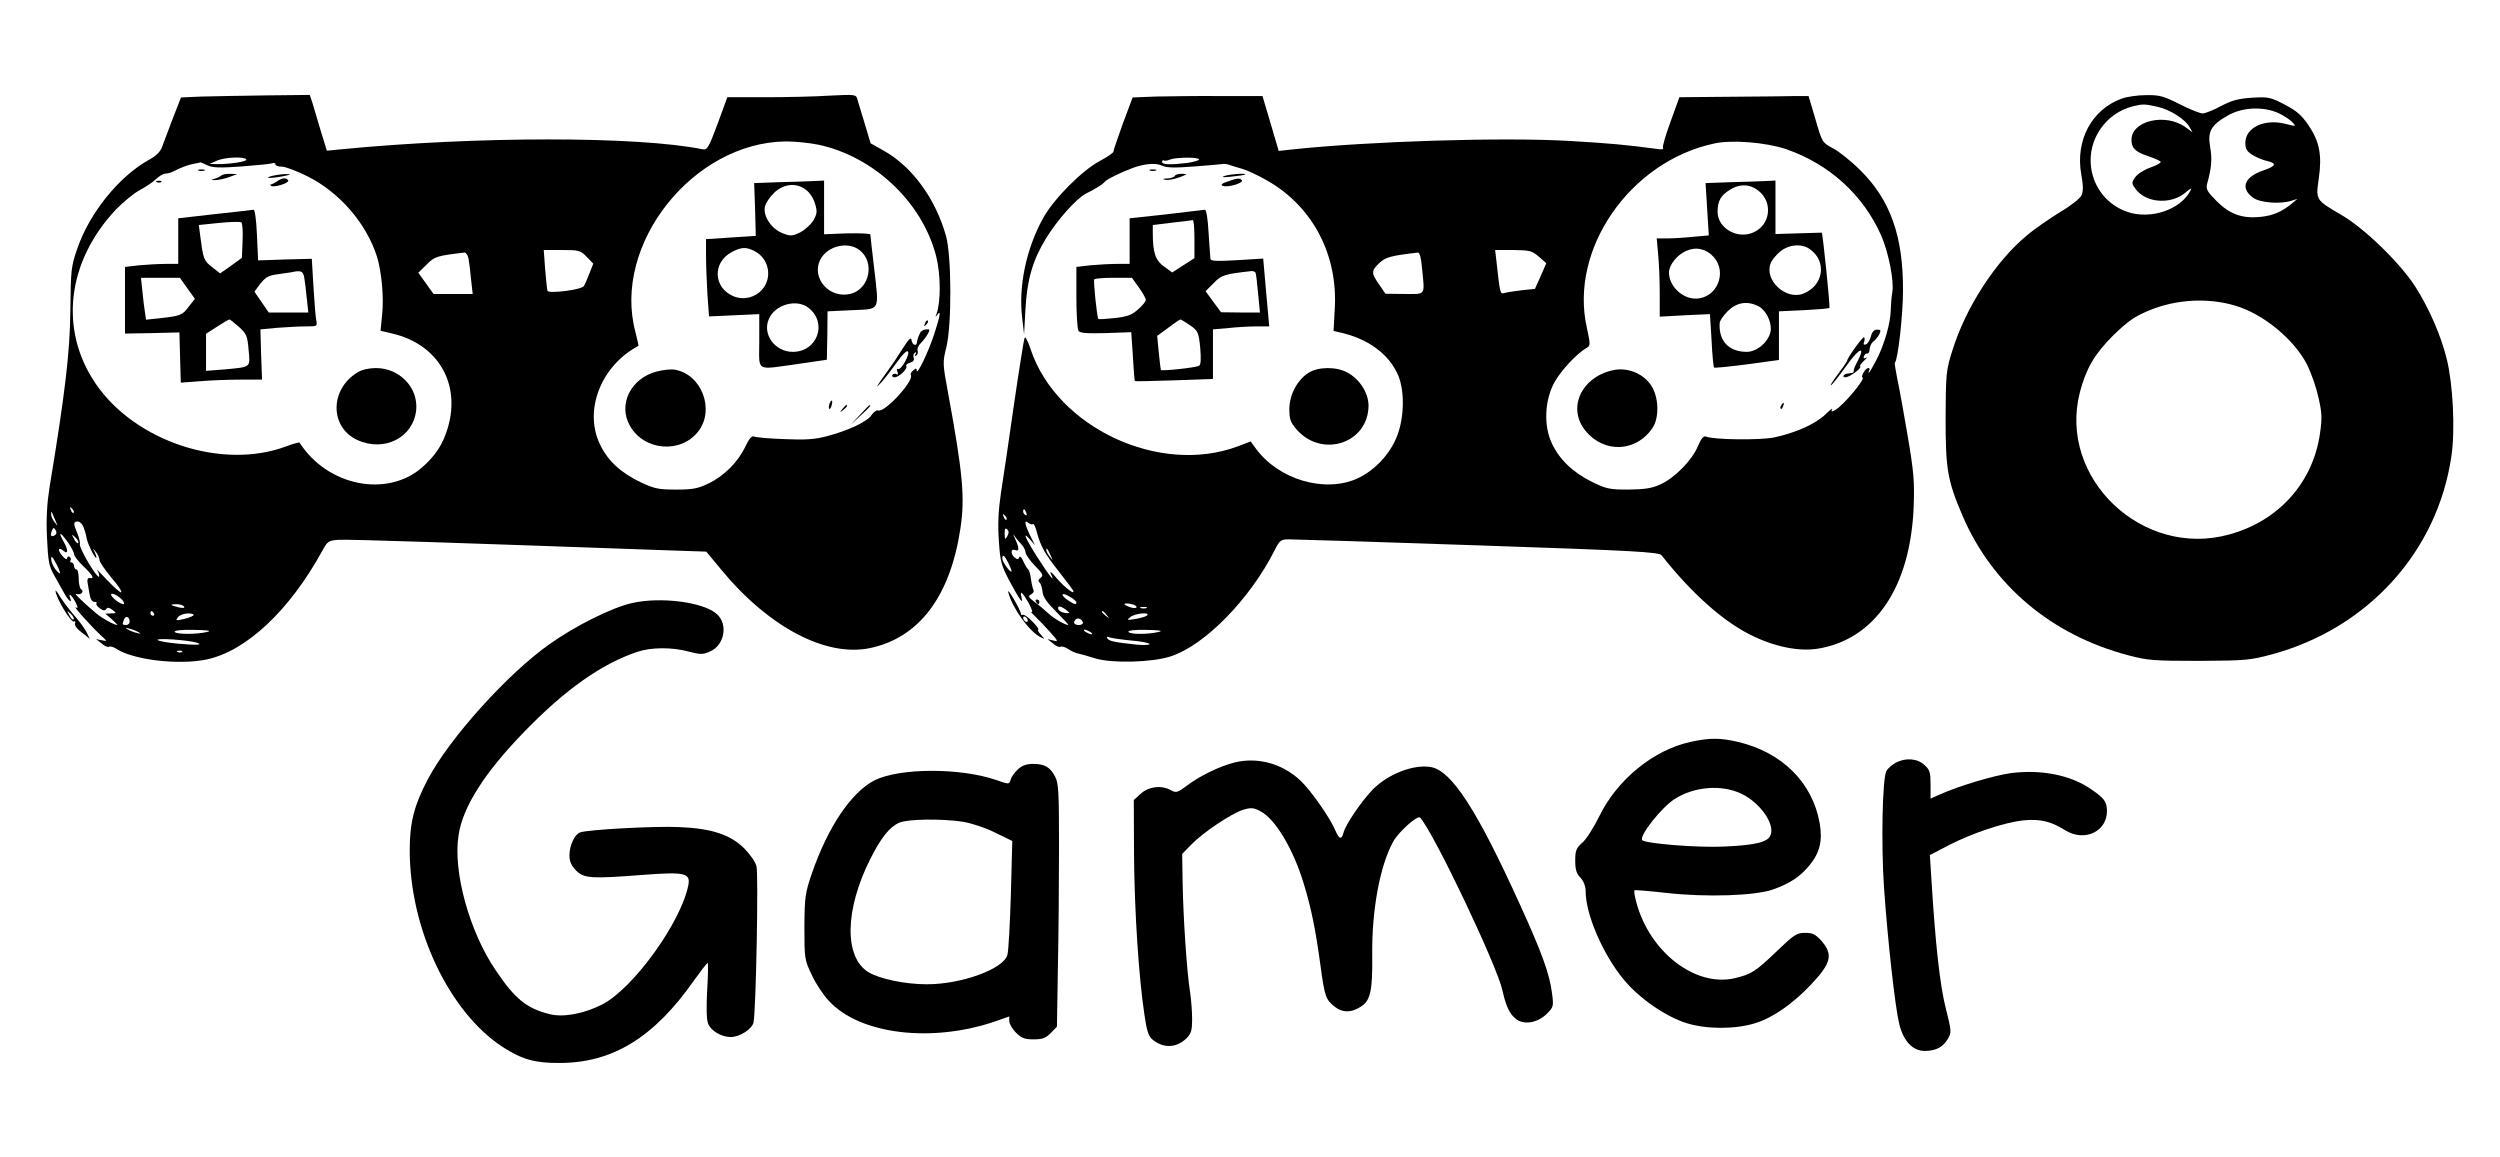 <?xml version="1.0" standalone="no"?>
<!DOCTYPE svg PUBLIC "-//W3C//DTD SVG 20010904//EN"
 "http://www.w3.org/TR/2001/REC-SVG-20010904/DTD/svg10.dtd">
<svg version="1.0" xmlns="http://www.w3.org/2000/svg"
 width="1080pt" height="500pt" viewBox="0 0 1080 500"
 preserveAspectRatio="xMidYMid meet">

<g transform="translate(0,500) scale(0.1,-0.1)"
fill="#000000" stroke="none">
<path d="M873 4583 l-91 -4 -36 -92 c-19 -51 -40 -106 -46 -122 -7 -21 -26
-39 -61 -58 -127 -72 -252 -228 -304 -378 -28 -80 -29 -93 -31 -269 -2 -183
-22 -354 -90 -765 -11 -71 -15 -134 -11 -217 5 -105 8 -123 32 -165 15 -27 34
-60 42 -75 16 -30 36 -48 27 -24 -11 28 5 17 22 -15 11 -23 12 -29 2 -23 -16
9 64 -80 106 -119 30 -28 31 -28 6 -23 l-25 5 24 -19 c12 -11 27 -17 32 -14 6
3 20 -1 32 -9 73 -48 269 -71 389 -46 172 36 359 212 500 469 23 42 27 45 71
48 38 3 514 -13 1410 -45 l178 -6 64 -77 c205 -249 452 -379 642 -340 213 44
348 223 392 517 20 134 11 235 -53 584 -24 128 -24 134 -8 198 24 97 23 392
-1 481 -45 161 -146 300 -269 369 l-57 32 -26 87 c-15 48 -29 96 -32 106 -5
18 -13 18 -117 13 -61 -4 -186 -7 -277 -7 l-167 0 -42 -115 c-38 -102 -45
-114 -64 -110 -279 57 -977 57 -1563 0 l-61 -6 -27 88 c-14 48 -31 103 -36
121 l-11 32 -186 -2 c-103 -1 -228 -4 -279 -5z m2662 -208 c240 -51 449 -248
509 -481 20 -78 21 -197 2 -249 -6 -16 -6 -17 3 -5 17 24 13 -3 -13 -83 -26
-79 -75 -181 -76 -158 0 11 -3 11 -15 1 -8 -7 -13 -16 -10 -20 15 -24 -113
-164 -141 -153 -7 2 -20 -6 -29 -20 -18 -29 -103 -68 -195 -92 -49 -13 -93
-16 -180 -12 -63 2 -122 7 -131 11 -11 5 -21 -6 -39 -43 -31 -66 -92 -128
-160 -160 -46 -22 -69 -26 -140 -26 -75 0 -93 4 -151 31 -86 41 -142 92 -176
162 -73 148 3 342 165 428 1 1 -5 28 -13 60 -101 377 248 819 650 823 39 0
101 -6 140 -14z m-2471 -64 c6 -9 -76 -21 -129 -20 l-30 1 30 13 c33 16 121
20 129 6z m-168 -25 c23 -11 53 -12 149 -5 66 5 126 11 133 14 6 2 12 0 12 -5
0 -6 12 -10 28 -10 15 0 65 -19 111 -42 139 -70 254 -203 300 -348 19 -63 30
-173 22 -247 l-7 -72 51 -12 c197 -46 297 -216 239 -409 -21 -70 -52 -117
-109 -168 -152 -134 -411 -82 -531 106 -2 2 -27 -5 -57 -16 -276 -104 -653 20
-824 271 -158 232 -124 526 87 751 32 33 79 72 106 86 26 14 57 35 70 48 13
12 30 22 39 22 8 0 23 4 33 9 37 19 68 30 92 34 14 2 25 5 26 6 0 0 14 -5 30
-13z m1639 -396 l28 -29 -17 -43 c-9 -24 -20 -48 -24 -54 -10 -16 -153 -34
-157 -20 -2 6 -6 48 -10 94 l-6 82 78 0 c75 0 81 -2 108 -30z m-511 -7 c3 -16
8 -56 11 -90 l7 -63 -84 0 -85 0 -33 46 -33 46 36 35 c34 35 45 38 164 52 6 0
14 -11 17 -26z m-1706 -1098 c-3 -3 -9 2 -12 12 -6 14 -5 15 5 6 7 -7 10 -15
7 -18z m-76 -40 c9 -20 9 -20 -6 -1 -9 11 -16 27 -15 35 0 14 1 14 6 1 3 -8
10 -24 15 -35z m119 -22 c5 -13 11 -34 13 -47 5 -26 34 -86 42 -86 2 0 0 10
-6 23 -11 21 -10 21 4 3 9 -11 16 -27 16 -35 0 -9 23 -42 50 -75 28 -32 48
-61 44 -65 -3 -3 -31 21 -62 54 -31 33 -50 52 -43 43 7 -10 11 -22 9 -29 -2
-6 -23 21 -46 60 -24 40 -40 76 -37 80 2 5 -2 25 -10 45 -19 45 -19 53 1 53 9
0 20 -11 25 -24z m-124 -35 c-16 -10 -21 -2 -13 19 6 15 9 15 16 3 6 -9 5 -17
-3 -22z m83 -82 c0 -8 18 -31 40 -52 41 -39 50 -56 28 -51 -8 1 -12 -6 -10
-18 2 -11 6 -35 9 -52 3 -21 11 -33 21 -33 8 0 12 -3 9 -7 -4 -3 3 -13 14 -21
15 -11 23 -11 28 -3 5 8 13 7 27 -4 18 -14 18 -14 -6 -15 l-25 -1 28 -24 c15
-14 26 -25 24 -25 -14 0 -66 29 -91 50 -67 57 -100 90 -85 84 19 -6 35 11 19
21 -5 3 -10 24 -10 46 0 21 -4 39 -10 39 -5 0 -10 7 -10 15 0 8 -5 15 -11 15
-5 0 -8 4 -4 9 3 5 1 12 -5 16 -5 3 -10 0 -10 -7 -1 -7 -9 -3 -21 11 -22 26
-18 41 6 21 20 -17 20 5 0 40 -25 44 -16 45 15 2 17 -23 30 -48 30 -56z m18
48 c-4 -3 -12 5 -18 18 -12 22 -12 22 6 6 10 -10 15 -20 12 -24z m-79 -129 c0
-5 -8 1 -19 15 -11 14 -19 34 -19 45 0 15 5 11 19 -15 11 -19 19 -39 19 -45z
m271 -119 c7 -9 8 -16 3 -16 -14 0 -53 30 -53 41 0 12 32 -4 50 -25z m265 -26
c4 -7 -3 -8 -22 -4 -38 9 -42 14 -10 14 14 0 29 -5 32 -10z m-130 -30 c3 -5 1
-10 -4 -10 -6 0 -11 5 -11 10 0 6 2 10 4 10 3 0 8 -4 11 -10z m170 -9 c-6 -5
-26 -12 -45 -16 -31 -7 -33 -6 -21 9 7 9 27 16 44 16 19 0 27 -4 22 -9z m-275
-27 c0 -8 -7 -14 -15 -14 -17 0 -18 2 -9 24 7 18 24 12 24 -10z m40 -46 c10
-6 7 -7 -10 -2 -14 3 -32 11 -40 16 -10 6 -7 7 10 2 14 -3 32 -11 40 -16z
m295 2 c-45 -11 -133 -11 -140 0 -4 6 25 10 82 9 62 -1 79 -4 58 -9z m-46 -46
c32 -10 1 -12 -76 -5 -46 4 -87 11 -92 16 -10 10 131 0 168 -11z m-62 -40 c-3
-3 -12 -4 -19 -1 -8 3 -5 6 6 6 11 1 17 -2 13 -5z"/>
<path d="M3367 4213 l-109 -4 4 -114 3 -114 -107 -7 -108 -7 0 -71 c0 -39 3
-114 6 -167 l7 -96 108 5 109 5 0 -117 c0 -136 -20 -124 169 -98 l123 18 2
104 1 105 105 5 c125 6 118 -9 96 184 -9 74 -16 139 -16 143 0 4 -45 6 -100 5
l-100 -4 0 116 0 116 -42 -2 c-24 -1 -92 -4 -151 -5z m116 -34 c15 -11 32 -37
38 -59 10 -33 9 -43 -7 -72 -11 -18 -37 -41 -57 -52 -34 -16 -42 -17 -75 -4
-48 18 -85 72 -78 113 3 17 22 45 41 63 42 39 97 44 138 11z m231 -260 c66
-52 43 -166 -38 -188 -92 -24 -173 67 -132 148 31 59 119 80 170 40z m-454 -4
c61 -31 78 -112 34 -164 -30 -36 -81 -49 -125 -31 -88 37 -92 146 -8 191 42
22 62 23 99 4z m233 -245 c83 -65 38 -190 -68 -190 -77 0 -132 75 -104 141 26
63 120 90 172 49z"/>
<path d="M3996 3603 c-6 -14 -5 -15 5 -6 7 7 10 15 7 18 -3 3 -9 -2 -12 -12z"/>
<path d="M3974 3560 c-8 -17 -11 -26 -13 -40 -2 -18 -20 -10 -23 10 -2 15 -11
7 -38 -35 -19 -31 -48 -74 -65 -97 -50 -69 -59 -85 -26 -48 17 19 47 59 68 88
21 30 40 49 45 44 11 -11 -30 -84 -43 -76 -5 3 -6 -3 -2 -12 4 -11 3 -15 -5
-10 -6 3 -13 2 -17 -4 -3 -5 1 -10 9 -10 20 0 59 38 51 49 -2 5 5 11 16 14 14
4 20 11 16 21 -3 8 -1 18 5 22 7 5 8 2 3 -6 -5 -8 -4 -11 3 -6 6 4 9 13 6 21
-3 7 3 22 14 33 11 11 25 30 31 41 9 17 8 20 -9 18 -11 -1 -23 -8 -26 -17z"/>
<path d="M2837 3395 c-112 -29 -168 -142 -116 -234 61 -109 221 -122 296 -24
72 94 14 246 -102 266 -16 3 -52 -1 -78 -8z"/>
<path d="M3583 3255 c-3 -9 -3 -18 -1 -21 3 -3 8 4 11 16 6 23 -1 27 -10 5z"/>
<path d="M3639 3233 c-13 -16 -12 -17 4 -4 16 13 21 21 13 21 -2 0 -10 -8 -17
-17z"/>
<path d="M3715 3208 l-40 -43 43 40 c39 36 47 45 39 45 -2 0 -21 -19 -42 -42z"/>
<path d="M858 4263 c6 -2 18 -2 25 0 6 3 1 5 -13 5 -14 0 -19 -2 -12 -5z"/>
<path d="M955 4241 c-6 -5 -19 -11 -30 -14 -16 -4 -15 -5 5 -5 14 0 41 6 60
13 l35 13 -30 1 c-17 1 -35 -3 -40 -8z"/>
<path d="M1175 4240 c-42 -11 -1 -11 50 -1 34 7 35 9 10 9 -16 0 -43 -4 -60
-8z"/>
<path d="M1194 4215 c-12 -8 -23 -13 -25 -12 -3 1 -2 -1 1 -5 8 -11 82 11 75
23 -9 13 -27 11 -51 -6z"/>
<path d="M678 4213 c7 -3 16 -2 19 1 4 3 -2 6 -13 5 -11 0 -14 -3 -6 -6z"/>
<path d="M1095 4094 c-5 -1 -81 -10 -167 -19 l-158 -18 0 -98 0 -99 -54 0
c-29 0 -81 -3 -115 -6 l-61 -7 0 -144 0 -144 118 2 117 3 3 -109 3 -108 82 6
c45 4 124 7 176 7 l93 0 -4 109 -3 108 74 7 c41 3 96 6 123 6 49 0 49 0 44 28
-3 15 -8 80 -12 146 l-7 118 -116 -3 -116 -4 -5 111 c-3 66 -9 110 -15 108z
m-47 -134 l-3 -74 -47 -34 -47 -33 -36 28 c-35 28 -37 34 -50 134 l-6 47 88 9
c48 5 92 6 96 2 4 -3 7 -39 5 -79z m266 -157 c3 -16 8 -56 11 -90 l7 -63 -86
0 -85 0 -31 45 -31 45 26 35 c22 27 35 35 73 40 26 4 54 8 62 9 39 9 49 5 54
-21z m-505 -48 l33 -46 -27 -34 c-27 -37 -36 -40 -127 -50 l-57 -6 -5 33 c-3
18 -8 59 -11 91 l-6 57 84 0 84 0 32 -45z m223 -167 c33 -30 37 -39 42 -100 7
-77 13 -73 -106 -84 l-78 -6 0 80 0 80 48 31 c26 17 50 31 53 31 3 0 22 -15
41 -32z"/>
<path d="M1544 3391 c-120 -73 -120 -237 0 -292 117 -53 242 11 254 130 9 97
-72 181 -174 181 -30 0 -61 -7 -80 -19z"/>
<path d="M4994 4583 l-101 -4 -42 -112 c-22 -62 -41 -116 -41 -122 0 -5 -26
-23 -58 -40 -76 -40 -199 -163 -245 -246 -74 -133 -108 -297 -91 -434 l8 -70
6 110 c7 127 31 210 88 304 49 80 132 174 174 195 46 23 71 39 83 53 9 10 69
39 120 58 50 18 98 22 123 10 21 -10 55 -11 144 -4 65 5 121 10 125 11 5 0 15
-1 23 -4 8 -3 33 -11 55 -17 22 -6 74 -30 116 -55 193 -113 300 -321 285 -553
l-5 -93 27 -6 c122 -27 212 -93 252 -185 31 -74 26 -200 -12 -280 -33 -72 -95
-134 -164 -166 -141 -64 -342 -5 -440 131 l-21 29 -55 -21 c-338 -127 -781 80
-895 417 -12 38 -24 59 -27 51 -3 -8 -24 -139 -46 -290 -21 -151 -47 -322 -56
-380 -11 -75 -14 -134 -9 -205 6 -92 10 -106 46 -175 44 -82 61 -105 52 -71
-9 34 3 24 31 -24 13 -25 19 -43 13 -39 -7 3 0 -5 14 -18 14 -13 43 -44 65
-68 36 -40 37 -43 14 -37 l-25 6 24 -19 c12 -11 27 -17 32 -14 6 3 21 -1 34
-10 13 -9 32 -18 42 -19 10 -2 45 -12 77 -22 72 -21 241 -17 322 9 146 46 343
246 450 458 22 44 27 48 62 48 20 0 388 -11 817 -26 685 -23 782 -29 793 -43
128 -162 264 -284 385 -344 102 -51 209 -73 292 -59 246 41 398 267 412 612 4
109 1 149 -26 308 -17 100 -37 211 -45 247 -7 35 -12 66 -10 68 13 13 35 205
35 312 1 235 -55 392 -185 520 -39 39 -92 81 -117 94 -47 25 -47 25 -76 125
l-30 101 -57 0 c-31 -1 -156 -2 -278 -3 l-223 -2 -38 -105 c-21 -57 -36 -108
-33 -114 4 -5 -6 -8 -21 -5 -142 19 -211 25 -381 35 -287 17 -868 -1 -1203
-37 l-55 -6 -35 119 -35 118 -179 0 c-99 1 -225 -1 -281 -2z m2721 -227 c186
-64 334 -197 412 -374 31 -71 56 -195 48 -243 -4 -20 -6 -55 -7 -79 -1 -56
-28 -151 -63 -217 -15 -29 -29 -53 -32 -53 -2 0 -1 5 2 10 3 6 2 10 -4 10 -6
0 -15 -9 -21 -20 -6 -11 -8 -20 -5 -20 20 0 -81 -122 -118 -142 -15 -8 -18 -7
-12 4 4 7 -10 -3 -31 -24 -44 -41 -130 -79 -221 -98 -61 -12 -261 -10 -293 4
-11 4 -20 -7 -35 -41 -24 -60 -100 -138 -163 -166 -37 -17 -67 -21 -137 -22
-82 0 -96 3 -157 33 -83 41 -143 98 -175 169 -35 76 -30 184 12 261 27 50 98
126 139 149 17 10 17 13 1 88 -76 338 186 717 550 795 76 17 223 5 310 -24z
m-2535 -45 c0 -4 -24 -11 -52 -15 -76 -9 -108 -7 -108 5 0 5 3 8 8 6 4 -3 16
-1 27 4 27 10 125 11 125 0z m1468 -420 l32 -28 -24 -55 -25 -56 -58 -6 c-32
-4 -66 -9 -75 -12 -17 -5 -18 -3 -33 134 l-6 52 78 0 c71 -1 81 -3 111 -29z
m-505 -48 c12 -123 19 -113 -75 -113 l-83 1 -27 40 c-35 49 -35 59 1 93 27 25
47 31 167 45 7 0 14 -26 17 -66z m-1709 -1059 c3 -8 2 -12 -4 -9 -6 3 -10 10
-10 16 0 14 7 11 14 -7z m-86 -29 c-3 -3 -9 2 -12 12 -6 14 -5 15 5 6 7 -7 10
-15 7 -18z m115 -19 c3 3 11 -14 17 -38 16 -59 35 -92 95 -168 28 -36 55 -71
59 -78 17 -29 -32 7 -69 50 -23 28 -32 34 -25 18 22 -44 -7 -8 -60 75 -52 82
-65 114 -30 74 l21 -24 -21 42 c-24 50 -27 71 -7 54 8 -6 16 -8 20 -5z m-112
-53 c-9 -16 -10 -14 -11 12 0 21 3 26 11 18 8 -8 8 -16 0 -30z m62 -35 c9 -10
17 -25 17 -33 0 -9 18 -35 40 -58 35 -35 38 -43 26 -53 -11 -7 -12 -14 -5 -21
6 -6 11 -24 13 -40 1 -21 19 -46 59 -86 31 -31 55 -57 52 -57 -14 0 -64 29
-86 50 -15 14 -41 36 -59 49 -27 21 -30 25 -16 33 9 5 14 13 11 18 -3 5 -8 26
-11 47 -2 20 -8 40 -12 43 -4 3 -14 19 -21 35 -8 18 -16 25 -18 17 -4 -10 -8
-10 -19 -1 -19 15 -18 40 1 33 19 -8 19 8 0 49 -8 18 -10 23 -3 13 7 -11 21
-28 31 -38z m126 -48 c11 -24 11 -24 -3 -6 -9 11 -16 24 -16 30 0 12 5 7 19
-24z m-184 -30 c8 -16 15 -33 15 -37 -1 -14 -40 39 -40 53 0 22 8 17 25 -16z
m295 -172 c0 -12 -8 -10 -35 8 -36 23 -31 39 5 17 17 -9 30 -21 30 -25z m260
-20 c0 -5 -10 -6 -22 -3 -36 11 -41 22 -8 17 16 -2 30 -9 30 -14z m-304 -13
c18 -15 18 -15 -5 -13 -14 2 -26 9 -29 16 -5 17 10 15 34 -3z m347 8 c-7 -2
-19 -2 -25 0 -7 3 -2 5 12 5 14 0 19 -2 13 -5z m-172 -30 c13 -16 12 -17 -3
-4 -17 13 -22 21 -14 21 2 0 10 -8 17 -17z m174 -2 c-6 -5 -28 -11 -50 -15
-37 -6 -39 -5 -21 9 21 16 87 22 71 6z m-277 -29 c2 -7 -6 -12 -17 -12 -21 0
-27 11 -14 24 9 9 26 2 31 -12z m32 -42 c8 -5 11 -10 5 -10 -5 0 -17 5 -25 10
-8 5 -10 10 -5 10 6 0 17 -5 25 -10z m295 0 c-45 -11 -123 -11 -130 0 -4 6 24
10 77 9 59 -1 75 -4 53 -9z m-118 -37 c40 -3 76 -10 79 -15 3 -4 -21 -6 -53
-3 -95 10 -122 15 -129 27 -5 8 -1 9 11 4 10 -3 51 -9 92 -13z"/>
<path d="M7477 4213 l-109 -4 7 -113 7 -113 -68 -6 c-38 -4 -89 -7 -113 -7
l-44 0 6 -67 c4 -38 7 -114 7 -169 l0 -102 108 6 109 5 7 -114 c3 -62 8 -115
11 -117 2 -2 66 4 142 14 l138 19 0 105 0 105 107 5 c58 3 109 7 111 10 4 4
-29 325 -33 325 0 0 -45 -1 -100 -3 l-100 -3 0 115 0 116 -42 -2 c-24 -1 -92
-4 -151 -5z m122 -39 c60 -50 49 -144 -22 -177 -69 -33 -157 16 -157 88 0 47
14 71 53 95 44 28 89 25 126 -6z m219 -250 c76 -53 60 -159 -29 -193 -75 -28
-168 59 -140 131 5 14 24 37 41 51 37 31 93 36 128 11z m-415 -34 c61 -68 13
-180 -78 -180 -59 0 -115 55 -115 113 0 32 35 76 74 93 43 19 86 10 119 -26z
m190 -211 c31 -14 57 -59 57 -99 0 -47 -55 -100 -104 -100 -77 0 -122 47 -117
124 0 10 16 33 35 52 37 37 82 45 129 23z"/>
<path d="M8082 3546 c-4 -16 -14 -32 -22 -34 -9 -3 -11 1 -7 11 3 8 3 17 0 20
-5 5 -73 -89 -73 -101 0 -3 -19 -30 -42 -61 -23 -31 -35 -50 -26 -44 8 7 39
47 69 89 53 73 79 81 43 12 -10 -18 -17 -36 -16 -40 1 -5 -2 -9 -8 -9 -5 -1
-14 -2 -19 -3 -17 -2 -25 -16 -9 -16 18 0 72 40 64 47 -3 3 5 14 17 25 12 11
16 16 8 12 -9 -4 -12 -2 -9 7 3 8 10 13 15 12 5 -1 10 8 10 20 1 12 8 26 16
32 8 5 19 19 25 30 9 18 7 21 -9 21 -13 0 -22 -10 -27 -30z"/>
<path d="M6965 3400 c-136 -31 -195 -165 -115 -262 80 -97 218 -91 288 12 32
46 28 139 -7 188 -36 51 -104 77 -166 62z"/>
<path d="M7695 3249 c-4 -6 -5 -12 -2 -15 2 -3 7 2 10 11 7 17 1 20 -8 4z"/>
<path d="M4475 2400 c3 -5 8 -10 11 -10 2 0 4 5 4 10 0 6 -5 10 -11 10 -5 0
-7 -4 -4 -10z"/>
<path d="M9166 4574 c-130 -47 -201 -180 -175 -327 9 -49 9 -73 1 -91 -6 -13
-46 -45 -92 -72 -44 -27 -110 -72 -145 -102 -135 -112 -264 -312 -321 -497
-27 -85 -28 -101 -29 -290 0 -224 8 -271 74 -425 129 -299 384 -514 716 -601
82 -22 110 -24 305 -24 201 1 221 3 314 28 415 112 716 444 776 856 17 112 7
311 -20 420 -25 102 -77 221 -138 316 -66 101 -219 250 -318 307 -111 65 -110
64 -97 156 15 102 3 162 -45 232 -29 42 -51 62 -102 88 -61 32 -70 34 -140 30
-60 -4 -87 -11 -135 -36 -33 -18 -69 -32 -80 -32 -11 0 -56 18 -99 40 -69 35
-87 40 -145 39 -36 0 -84 -7 -105 -15z m153 -35 c54 -11 123 -55 141 -90 l12
-21 -30 22 c-86 63 -234 29 -234 -54 0 -36 16 -52 73 -71 27 -9 51 -20 53 -24
3 -4 -18 -16 -45 -25 -28 -10 -57 -29 -66 -43 -15 -22 -15 -26 4 -51 44 -59
152 -67 214 -14 25 21 30 22 21 7 -43 -81 -170 -124 -270 -91 -87 29 -148 104
-159 196 -14 119 65 232 182 261 43 10 49 10 104 -2z m527 -29 c23 -11 49 -29
58 -39 16 -17 15 -18 -31 -6 -91 23 -173 -16 -173 -82 0 -27 6 -37 32 -53 18
-11 45 -22 60 -25 45 -10 41 -22 -11 -40 -85 -28 -105 -77 -48 -119 30 -22
117 -29 167 -13 l25 8 -25 -21 c-43 -35 -80 -51 -134 -57 -79 -8 -133 11 -190
68 -42 42 -47 52 -41 76 19 68 22 106 13 157 -12 68 3 95 76 137 65 37 156 40
222 9z m-191 -830 c123 -36 257 -147 313 -258 17 -35 39 -98 48 -140 15 -66
16 -89 6 -157 -31 -211 -179 -376 -392 -434 -375 -104 -740 244 -645 614 27
103 63 165 144 246 63 61 91 81 153 107 117 49 254 57 373 22z"/>
<path d="M4968 4263 c6 -2 18 -2 25 0 6 3 1 5 -13 5 -14 0 -19 -2 -12 -5z"/>
<path d="M5075 4240 c-3 -5 -18 -11 -33 -11 -20 -1 -22 -3 -7 -6 11 -2 38 3
60 11 35 13 37 15 13 15 -15 1 -30 -3 -33 -9z"/>
<path d="M5290 4240 c-16 -6 -6 -7 30 -3 30 3 57 7 59 9 8 7 -64 2 -89 -6z"/>
<path d="M5301 4215 c-24 -8 -29 -14 -18 -18 21 -8 89 12 82 24 -8 11 -20 10
-64 -6z"/>
<path d="M5205 4094 c-5 -1 -81 -10 -167 -20 l-158 -17 0 -98 0 -99 -54 0
c-29 0 -81 -3 -115 -6 l-61 -7 0 -131 c0 -72 4 -137 9 -145 7 -10 33 -12 118
-10 l110 4 7 -104 c3 -57 7 -106 9 -107 1 -2 78 0 170 3 l167 6 0 107 0 107
68 6 c37 4 91 7 121 7 l54 0 -6 68 c-4 37 -9 103 -13 146 l-7 79 -113 -7 c-90
-5 -114 -4 -115 6 -1 7 -4 58 -8 114 -3 59 -10 100 -16 98z m-45 -126 l0 -83
-48 -31 -48 -31 -36 26 c-37 27 -48 60 -48 146 l0 33 83 10 c45 5 85 10 90 11
4 0 7 -36 7 -81z m264 -146 c2 -4 7 -44 11 -90 l8 -82 -84 0 -84 1 -34 46 -33
45 35 35 c34 35 47 39 164 52 6 0 14 -2 17 -7z m-504 -64 c16 -22 30 -47 30
-53 0 -7 -15 -26 -34 -42 -27 -24 -46 -31 -101 -37 -37 -4 -69 -6 -70 -4 -6 6
-22 163 -18 171 2 4 40 7 84 7 l79 0 30 -42z m221 -163 c35 -25 37 -30 44 -97
4 -50 3 -73 -5 -78 -12 -8 -160 -24 -165 -18 -1 2 -5 35 -9 75 l-7 72 48 35
c26 20 50 36 52 36 3 0 21 -11 42 -25z"/>
<path d="M5652 3389 c-49 -32 -82 -95 -82 -157 0 -44 5 -57 32 -88 110 -125
310 -58 310 104 0 55 -39 115 -92 143 -48 26 -126 25 -168 -2z"/>
<path d="M4356 2440 c18 -68 90 -167 138 -192 21 -11 21 -11 2 11 -11 11 -15
21 -11 21 5 0 -6 16 -25 35 -18 19 -37 32 -42 29 -4 -3 -8 0 -8 6 0 6 -14 34
-31 63 -17 29 -27 41 -23 27z m84 -121 c0 -6 -4 -7 -10 -4 -5 3 -10 11 -10 16
0 6 5 7 10 4 6 -3 10 -11 10 -16z"/>
<path d="M240 2448 c0 -29 68 -141 80 -133 5 3 7 0 4 -8 -3 -8 9 -25 30 -40
l34 -27 -14 29 c-8 15 -31 48 -53 72 -21 24 -48 60 -60 79 -11 19 -21 32 -21
28z m78 -124 c-4 -3 -12 5 -18 18 -12 22 -12 22 6 6 10 -10 15 -20 12 -24z"/>
<path d="M2731 2395 c-86 -19 -245 -98 -356 -177 -181 -127 -435 -409 -527
-585 -59 -112 -78 -186 -78 -306 0 -339 169 -697 400 -849 85 -55 141 -71 250
-70 227 1 405 110 577 355 30 42 57 77 60 77 3 0 2 -53 -2 -117 -4 -75 -3
-128 4 -145 12 -31 57 -58 98 -58 38 0 91 34 98 62 11 46 22 643 13 676 -5 19
-29 53 -52 76 -60 60 -140 87 -281 93 -107 5 -397 -11 -429 -23 -24 -9 -46
-57 -46 -99 0 -27 8 -44 29 -66 35 -34 63 -36 295 -18 172 13 199 7 190 -43
-30 -160 -239 -450 -374 -518 -79 -40 -167 -56 -226 -41 -99 25 -149 65 -233
190 -113 166 -185 426 -160 583 18 122 112 270 284 447 176 182 335 294 488
345 60 20 149 21 223 1 49 -13 60 -13 90 0 63 26 81 117 31 162 -57 52 -242
76 -366 48z"/>
<path d="M7303 1795 c-160 -35 -316 -162 -394 -321 -24 -49 -57 -101 -74 -115
-26 -23 -30 -34 -30 -77 0 -38 5 -56 23 -74 14 -16 22 -37 22 -59 0 -99 75
-273 164 -380 66 -81 182 -161 272 -189 88 -27 210 -27 297 0 75 23 161 83
239 165 89 94 98 131 47 190 -26 29 -38 35 -71 35 -36 0 -47 -7 -121 -78 -93
-89 -111 -101 -184 -118 -169 -39 -367 113 -424 328 -7 26 -11 49 -8 52 2 2
63 -3 134 -11 175 -20 389 -13 466 15 72 26 116 55 156 104 45 55 57 106 44
182 -31 175 -162 306 -353 351 -76 18 -123 18 -205 0z m222 -225 c78 -38 143
-129 124 -177 -11 -31 -64 -44 -198 -50 -116 -6 -347 13 -357 28 -12 20 84
141 140 177 86 55 205 64 291 22z"/>
<path d="M5333 1706 c-64 -16 -151 -58 -207 -101 -39 -29 -45 -31 -67 -19 -41
23 -95 17 -130 -14 l-31 -28 1 -239 c2 -242 20 -524 45 -689 10 -71 18 -93 36
-108 47 -38 104 -35 146 7 20 20 24 34 24 82 0 32 -4 85 -9 118 -14 86 -30
330 -32 473 l-2 123 39 40 c51 53 174 135 225 151 35 10 45 9 75 -7 65 -35
142 -165 187 -315 32 -105 51 -199 72 -355 18 -132 23 -144 61 -174 33 -26 70
-27 111 -1 43 26 53 67 51 225 -2 193 33 384 90 488 22 42 106 117 117 105 60
-67 333 -641 356 -748 15 -70 33 -106 64 -126 34 -22 90 -11 128 27 28 28 29
33 22 86 -10 84 -44 178 -140 388 -184 405 -293 574 -382 591 -74 14 -186 -29
-253 -97 -48 -50 -118 -152 -126 -186 -8 -32 -19 -29 -35 9 -22 53 -104 171
-150 215 -78 74 -185 104 -286 79z"/>
<path d="M8188 1704 c-15 -8 -33 -24 -39 -35 -17 -33 -23 -316 -10 -504 16
-230 48 -517 66 -590 19 -74 58 -115 110 -115 47 0 78 16 99 51 17 29 17 33
-8 132 -25 97 -45 277 -62 553 l-7 110 80 42 c103 53 241 99 324 108 73 7 119
-4 181 -43 84 -52 183 -4 180 87 -1 37 -12 52 -69 91 -88 61 -216 86 -347 69
-76 -11 -223 -55 -308 -93 l-38 -17 0 60 c0 53 -3 64 -26 85 -31 29 -83 33
-126 9z"/>
<path d="M4398 1677 c-14 -13 -29 -33 -32 -45 -7 -21 -7 -21 -61 -2 -157 54
-419 53 -527 -1 -100 -51 -201 -201 -270 -400 -30 -88 -32 -103 -33 -234 0
-137 1 -142 32 -207 17 -37 50 -87 74 -112 133 -145 446 -183 722 -87 l57 20
0 -20 c0 -11 13 -34 29 -50 24 -24 38 -29 76 -29 37 0 52 5 74 27 l27 28 4
250 c3 138 5 374 5 525 0 244 -2 279 -18 307 -21 40 -45 53 -95 53 -27 0 -47
-7 -64 -23z m-238 -227 c36 -6 98 -26 139 -47 l74 -36 -6 -231 c-4 -127 -10
-244 -15 -261 -16 -61 -200 -128 -350 -127 -91 0 -202 23 -250 52 -106 65
-103 269 8 490 46 91 83 138 125 156 36 16 184 18 275 4z"/>
</g>
</svg>
